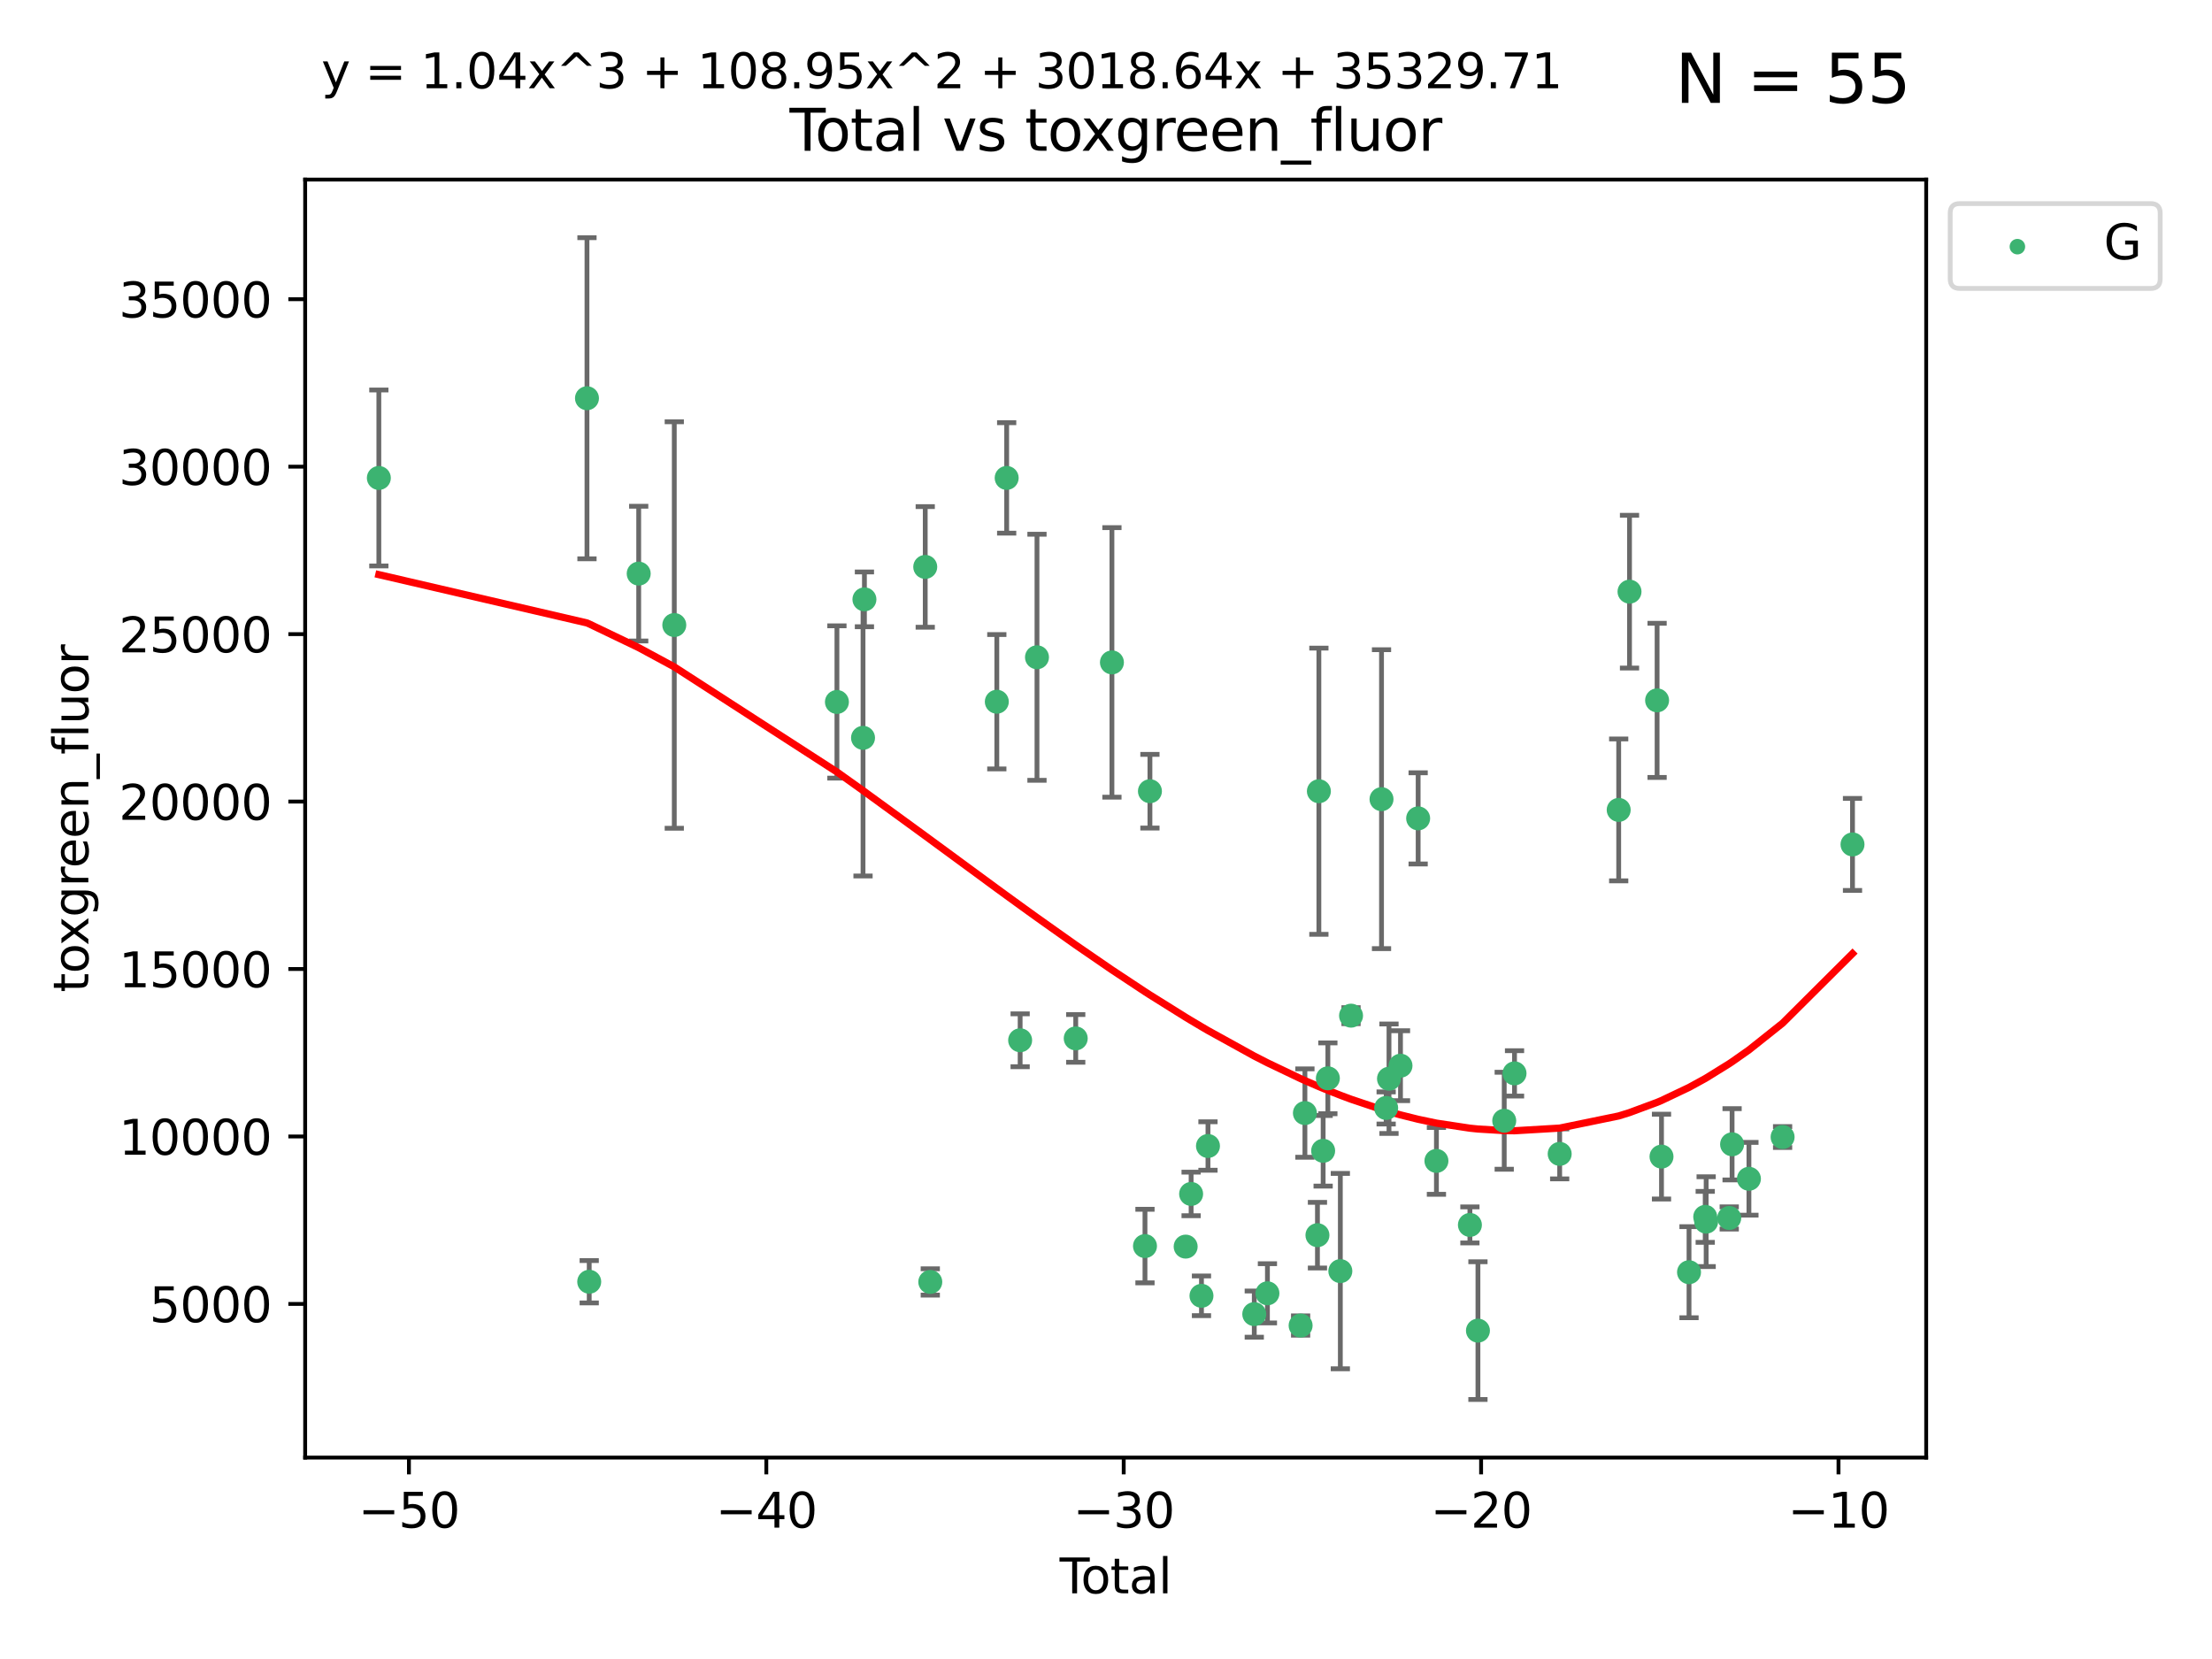 <?xml version="1.0" encoding="utf-8" standalone="no"?>
<!DOCTYPE svg PUBLIC "-//W3C//DTD SVG 1.1//EN"
  "http://www.w3.org/Graphics/SVG/1.1/DTD/svg11.dtd">
<svg xmlns:xlink="http://www.w3.org/1999/xlink" width="460.8pt" height="345.6pt" viewBox="0 0 460.8 345.6" xmlns="http://www.w3.org/2000/svg" version="1.1">
 <defs>
  <style type="text/css">*{stroke-linejoin: round; stroke-linecap: butt}</style>
 </defs>
 <g id="figure_1">
  <g id="patch_1">
   <path d="M 0 345.6 
L 460.8 345.6 
L 460.8 0 
L 0 0 
z
" style="fill: #ffffff"/>
  </g>
  <g id="axes_1">
   <g id="patch_2">
    <path d="M 63.571 303.64 
L 401.26 303.64 
L 401.26 37.411 
L 63.571 37.411 
z
" style="fill: #ffffff"/>
   </g>
   <g id="PathCollection_1">
    <defs>
     <path id="m0dfee5c7f9" d="M 0 1.118 
C 0.297 1.118 0.581 1 0.791 0.791 
C 1 0.581 1.118 0.297 1.118 0 
C 1.118 -0.297 1 -0.581 0.791 -0.791 
C 0.581 -1 0.297 -1.118 0 -1.118 
C -0.297 -1.118 -0.581 -1 -0.791 -0.791 
C -1 -0.581 -1.118 -0.297 -1.118 0 
C -1.118 0.297 -1 0.581 -0.791 0.791 
C -0.581 1 -0.297 1.118 0 1.118 
z
" style="stroke: #3cb371"/>
    </defs>
    <g clip-path="url(#p53160517f9)">
     <use xlink:href="#m0dfee5c7f9" x="78.921" y="99.568" style="fill: #3cb371; stroke: #3cb371"/>
     <use xlink:href="#m0dfee5c7f9" x="122.278" y="82.96" style="fill: #3cb371; stroke: #3cb371"/>
     <use xlink:href="#m0dfee5c7f9" x="122.745" y="267.011" style="fill: #3cb371; stroke: #3cb371"/>
     <use xlink:href="#m0dfee5c7f9" x="133.054" y="119.494" style="fill: #3cb371; stroke: #3cb371"/>
     <use xlink:href="#m0dfee5c7f9" x="140.466" y="130.205" style="fill: #3cb371; stroke: #3cb371"/>
     <use xlink:href="#m0dfee5c7f9" x="174.347" y="146.233" style="fill: #3cb371; stroke: #3cb371"/>
     <use xlink:href="#m0dfee5c7f9" x="179.784" y="153.704" style="fill: #3cb371; stroke: #3cb371"/>
     <use xlink:href="#m0dfee5c7f9" x="180.076" y="124.857" style="fill: #3cb371; stroke: #3cb371"/>
     <use xlink:href="#m0dfee5c7f9" x="192.744" y="118.098" style="fill: #3cb371; stroke: #3cb371"/>
     <use xlink:href="#m0dfee5c7f9" x="193.795" y="267.051" style="fill: #3cb371; stroke: #3cb371"/>
     <use xlink:href="#m0dfee5c7f9" x="207.655" y="146.182" style="fill: #3cb371; stroke: #3cb371"/>
     <use xlink:href="#m0dfee5c7f9" x="209.708" y="99.56" style="fill: #3cb371; stroke: #3cb371"/>
     <use xlink:href="#m0dfee5c7f9" x="212.514" y="216.706" style="fill: #3cb371; stroke: #3cb371"/>
     <use xlink:href="#m0dfee5c7f9" x="216.022" y="136.922" style="fill: #3cb371; stroke: #3cb371"/>
     <use xlink:href="#m0dfee5c7f9" x="224.094" y="216.317" style="fill: #3cb371; stroke: #3cb371"/>
     <use xlink:href="#m0dfee5c7f9" x="231.636" y="137.991" style="fill: #3cb371; stroke: #3cb371"/>
     <use xlink:href="#m0dfee5c7f9" x="238.521" y="259.579" style="fill: #3cb371; stroke: #3cb371"/>
     <use xlink:href="#m0dfee5c7f9" x="239.552" y="164.825" style="fill: #3cb371; stroke: #3cb371"/>
     <use xlink:href="#m0dfee5c7f9" x="246.995" y="259.692" style="fill: #3cb371; stroke: #3cb371"/>
     <use xlink:href="#m0dfee5c7f9" x="248.132" y="248.718" style="fill: #3cb371; stroke: #3cb371"/>
     <use xlink:href="#m0dfee5c7f9" x="250.289" y="269.94" style="fill: #3cb371; stroke: #3cb371"/>
     <use xlink:href="#m0dfee5c7f9" x="251.643" y="238.732" style="fill: #3cb371; stroke: #3cb371"/>
     <use xlink:href="#m0dfee5c7f9" x="261.288" y="273.753" style="fill: #3cb371; stroke: #3cb371"/>
     <use xlink:href="#m0dfee5c7f9" x="264.028" y="269.422" style="fill: #3cb371; stroke: #3cb371"/>
     <use xlink:href="#m0dfee5c7f9" x="270.942" y="276.133" style="fill: #3cb371; stroke: #3cb371"/>
     <use xlink:href="#m0dfee5c7f9" x="271.837" y="231.873" style="fill: #3cb371; stroke: #3cb371"/>
     <use xlink:href="#m0dfee5c7f9" x="274.449" y="257.311" style="fill: #3cb371; stroke: #3cb371"/>
     <use xlink:href="#m0dfee5c7f9" x="274.747" y="164.829" style="fill: #3cb371; stroke: #3cb371"/>
     <use xlink:href="#m0dfee5c7f9" x="275.635" y="239.733" style="fill: #3cb371; stroke: #3cb371"/>
     <use xlink:href="#m0dfee5c7f9" x="276.618" y="224.633" style="fill: #3cb371; stroke: #3cb371"/>
     <use xlink:href="#m0dfee5c7f9" x="279.217" y="264.794" style="fill: #3cb371; stroke: #3cb371"/>
     <use xlink:href="#m0dfee5c7f9" x="281.447" y="211.581" style="fill: #3cb371; stroke: #3cb371"/>
     <use xlink:href="#m0dfee5c7f9" x="287.795" y="166.481" style="fill: #3cb371; stroke: #3cb371"/>
     <use xlink:href="#m0dfee5c7f9" x="288.761" y="230.807" style="fill: #3cb371; stroke: #3cb371"/>
     <use xlink:href="#m0dfee5c7f9" x="289.352" y="224.717" style="fill: #3cb371; stroke: #3cb371"/>
     <use xlink:href="#m0dfee5c7f9" x="291.75" y="222.005" style="fill: #3cb371; stroke: #3cb371"/>
     <use xlink:href="#m0dfee5c7f9" x="295.426" y="170.482" style="fill: #3cb371; stroke: #3cb371"/>
     <use xlink:href="#m0dfee5c7f9" x="299.234" y="241.836" style="fill: #3cb371; stroke: #3cb371"/>
     <use xlink:href="#m0dfee5c7f9" x="306.209" y="255.176" style="fill: #3cb371; stroke: #3cb371"/>
     <use xlink:href="#m0dfee5c7f9" x="307.883" y="277.195" style="fill: #3cb371; stroke: #3cb371"/>
     <use xlink:href="#m0dfee5c7f9" x="313.358" y="233.473" style="fill: #3cb371; stroke: #3cb371"/>
     <use xlink:href="#m0dfee5c7f9" x="315.504" y="223.604" style="fill: #3cb371; stroke: #3cb371"/>
     <use xlink:href="#m0dfee5c7f9" x="324.91" y="240.376" style="fill: #3cb371; stroke: #3cb371"/>
     <use xlink:href="#m0dfee5c7f9" x="337.204" y="168.718" style="fill: #3cb371; stroke: #3cb371"/>
     <use xlink:href="#m0dfee5c7f9" x="339.458" y="123.252" style="fill: #3cb371; stroke: #3cb371"/>
     <use xlink:href="#m0dfee5c7f9" x="345.204" y="145.898" style="fill: #3cb371; stroke: #3cb371"/>
     <use xlink:href="#m0dfee5c7f9" x="346.122" y="240.944" style="fill: #3cb371; stroke: #3cb371"/>
     <use xlink:href="#m0dfee5c7f9" x="351.854" y="265.024" style="fill: #3cb371; stroke: #3cb371"/>
     <use xlink:href="#m0dfee5c7f9" x="355.23" y="253.492" style="fill: #3cb371; stroke: #3cb371"/>
     <use xlink:href="#m0dfee5c7f9" x="355.424" y="254.494" style="fill: #3cb371; stroke: #3cb371"/>
     <use xlink:href="#m0dfee5c7f9" x="360.232" y="253.723" style="fill: #3cb371; stroke: #3cb371"/>
     <use xlink:href="#m0dfee5c7f9" x="360.826" y="238.379" style="fill: #3cb371; stroke: #3cb371"/>
     <use xlink:href="#m0dfee5c7f9" x="364.333" y="245.561" style="fill: #3cb371; stroke: #3cb371"/>
     <use xlink:href="#m0dfee5c7f9" x="371.349" y="236.865" style="fill: #3cb371; stroke: #3cb371"/>
     <use xlink:href="#m0dfee5c7f9" x="385.911" y="175.91" style="fill: #3cb371; stroke: #3cb371"/>
    </g>
   </g>
   <g id="matplotlib.axis_1">
    <g id="xtick_1">
     <g id="line2d_1">
      <defs>
       <path id="mfc103180e5" d="M 0 0 
L 0 3.5 
" style="stroke: #000000; stroke-width: 0.8"/>
      </defs>
      <g>
       <use xlink:href="#mfc103180e5" x="85.187" y="303.64" style="stroke: #000000; stroke-width: 0.8"/>
      </g>
     </g>
     <g id="text_1">
      <!-- −50 -->
      <g transform="translate(74.634 318.238)scale(0.1 -0.1)">
       <defs>
        <path id="DejaVuSans-2212" d="M 678 2272 
L 4684 2272 
L 4684 1741 
L 678 1741 
L 678 2272 
z
" transform="scale(0.016)"/>
        <path id="DejaVuSans-35" d="M 691 4666 
L 3169 4666 
L 3169 4134 
L 1269 4134 
L 1269 2991 
Q 1406 3038 1543 3061 
Q 1681 3084 1819 3084 
Q 2600 3084 3056 2656 
Q 3513 2228 3513 1497 
Q 3513 744 3044 326 
Q 2575 -91 1722 -91 
Q 1428 -91 1123 -41 
Q 819 9 494 109 
L 494 744 
Q 775 591 1075 516 
Q 1375 441 1709 441 
Q 2250 441 2565 725 
Q 2881 1009 2881 1497 
Q 2881 1984 2565 2268 
Q 2250 2553 1709 2553 
Q 1456 2553 1204 2497 
Q 953 2441 691 2322 
L 691 4666 
z
" transform="scale(0.016)"/>
        <path id="DejaVuSans-30" d="M 2034 4250 
Q 1547 4250 1301 3770 
Q 1056 3291 1056 2328 
Q 1056 1369 1301 889 
Q 1547 409 2034 409 
Q 2525 409 2770 889 
Q 3016 1369 3016 2328 
Q 3016 3291 2770 3770 
Q 2525 4250 2034 4250 
z
M 2034 4750 
Q 2819 4750 3233 4129 
Q 3647 3509 3647 2328 
Q 3647 1150 3233 529 
Q 2819 -91 2034 -91 
Q 1250 -91 836 529 
Q 422 1150 422 2328 
Q 422 3509 836 4129 
Q 1250 4750 2034 4750 
z
" transform="scale(0.016)"/>
       </defs>
       <use xlink:href="#DejaVuSans-2212"/>
       <use xlink:href="#DejaVuSans-35" x="83.789"/>
       <use xlink:href="#DejaVuSans-30" x="147.412"/>
      </g>
     </g>
    </g>
    <g id="xtick_2">
     <g id="line2d_2">
      <g>
       <use xlink:href="#mfc103180e5" x="159.638" y="303.64" style="stroke: #000000; stroke-width: 0.8"/>
      </g>
     </g>
     <g id="text_2">
      <!-- −40 -->
      <g transform="translate(149.086 318.238)scale(0.1 -0.1)">
       <defs>
        <path id="DejaVuSans-34" d="M 2419 4116 
L 825 1625 
L 2419 1625 
L 2419 4116 
z
M 2253 4666 
L 3047 4666 
L 3047 1625 
L 3713 1625 
L 3713 1100 
L 3047 1100 
L 3047 0 
L 2419 0 
L 2419 1100 
L 313 1100 
L 313 1709 
L 2253 4666 
z
" transform="scale(0.016)"/>
       </defs>
       <use xlink:href="#DejaVuSans-2212"/>
       <use xlink:href="#DejaVuSans-34" x="83.789"/>
       <use xlink:href="#DejaVuSans-30" x="147.412"/>
      </g>
     </g>
    </g>
    <g id="xtick_3">
     <g id="line2d_3">
      <g>
       <use xlink:href="#mfc103180e5" x="234.089" y="303.64" style="stroke: #000000; stroke-width: 0.8"/>
      </g>
     </g>
     <g id="text_3">
      <!-- −30 -->
      <g transform="translate(223.537 318.238)scale(0.1 -0.1)">
       <defs>
        <path id="DejaVuSans-33" d="M 2597 2516 
Q 3050 2419 3304 2112 
Q 3559 1806 3559 1356 
Q 3559 666 3084 287 
Q 2609 -91 1734 -91 
Q 1441 -91 1130 -33 
Q 819 25 488 141 
L 488 750 
Q 750 597 1062 519 
Q 1375 441 1716 441 
Q 2309 441 2620 675 
Q 2931 909 2931 1356 
Q 2931 1769 2642 2001 
Q 2353 2234 1838 2234 
L 1294 2234 
L 1294 2753 
L 1863 2753 
Q 2328 2753 2575 2939 
Q 2822 3125 2822 3475 
Q 2822 3834 2567 4026 
Q 2313 4219 1838 4219 
Q 1578 4219 1281 4162 
Q 984 4106 628 3988 
L 628 4550 
Q 988 4650 1302 4700 
Q 1616 4750 1894 4750 
Q 2613 4750 3031 4423 
Q 3450 4097 3450 3541 
Q 3450 3153 3228 2886 
Q 3006 2619 2597 2516 
z
" transform="scale(0.016)"/>
       </defs>
       <use xlink:href="#DejaVuSans-2212"/>
       <use xlink:href="#DejaVuSans-33" x="83.789"/>
       <use xlink:href="#DejaVuSans-30" x="147.412"/>
      </g>
     </g>
    </g>
    <g id="xtick_4">
     <g id="line2d_4">
      <g>
       <use xlink:href="#mfc103180e5" x="308.541" y="303.64" style="stroke: #000000; stroke-width: 0.8"/>
      </g>
     </g>
     <g id="text_4">
      <!-- −20 -->
      <g transform="translate(297.988 318.238)scale(0.1 -0.1)">
       <defs>
        <path id="DejaVuSans-32" d="M 1228 531 
L 3431 531 
L 3431 0 
L 469 0 
L 469 531 
Q 828 903 1448 1529 
Q 2069 2156 2228 2338 
Q 2531 2678 2651 2914 
Q 2772 3150 2772 3378 
Q 2772 3750 2511 3984 
Q 2250 4219 1831 4219 
Q 1534 4219 1204 4116 
Q 875 4013 500 3803 
L 500 4441 
Q 881 4594 1212 4672 
Q 1544 4750 1819 4750 
Q 2544 4750 2975 4387 
Q 3406 4025 3406 3419 
Q 3406 3131 3298 2873 
Q 3191 2616 2906 2266 
Q 2828 2175 2409 1742 
Q 1991 1309 1228 531 
z
" transform="scale(0.016)"/>
       </defs>
       <use xlink:href="#DejaVuSans-2212"/>
       <use xlink:href="#DejaVuSans-32" x="83.789"/>
       <use xlink:href="#DejaVuSans-30" x="147.412"/>
      </g>
     </g>
    </g>
    <g id="xtick_5">
     <g id="line2d_5">
      <g>
       <use xlink:href="#mfc103180e5" x="382.992" y="303.64" style="stroke: #000000; stroke-width: 0.8"/>
      </g>
     </g>
     <g id="text_5">
      <!-- −10 -->
      <g transform="translate(372.44 318.238)scale(0.1 -0.1)">
       <defs>
        <path id="DejaVuSans-31" d="M 794 531 
L 1825 531 
L 1825 4091 
L 703 3866 
L 703 4441 
L 1819 4666 
L 2450 4666 
L 2450 531 
L 3481 531 
L 3481 0 
L 794 0 
L 794 531 
z
" transform="scale(0.016)"/>
       </defs>
       <use xlink:href="#DejaVuSans-2212"/>
       <use xlink:href="#DejaVuSans-31" x="83.789"/>
       <use xlink:href="#DejaVuSans-30" x="147.412"/>
      </g>
     </g>
    </g>
    <g id="text_6">
     <!-- Total -->
     <g transform="translate(220.739 331.917)scale(0.1 -0.1)">
      <defs>
       <path id="DejaVuSans-54" d="M -19 4666 
L 3928 4666 
L 3928 4134 
L 2272 4134 
L 2272 0 
L 1638 0 
L 1638 4134 
L -19 4134 
L -19 4666 
z
" transform="scale(0.016)"/>
       <path id="DejaVuSans-6f" d="M 1959 3097 
Q 1497 3097 1228 2736 
Q 959 2375 959 1747 
Q 959 1119 1226 758 
Q 1494 397 1959 397 
Q 2419 397 2687 759 
Q 2956 1122 2956 1747 
Q 2956 2369 2687 2733 
Q 2419 3097 1959 3097 
z
M 1959 3584 
Q 2709 3584 3137 3096 
Q 3566 2609 3566 1747 
Q 3566 888 3137 398 
Q 2709 -91 1959 -91 
Q 1206 -91 779 398 
Q 353 888 353 1747 
Q 353 2609 779 3096 
Q 1206 3584 1959 3584 
z
" transform="scale(0.016)"/>
       <path id="DejaVuSans-74" d="M 1172 4494 
L 1172 3500 
L 2356 3500 
L 2356 3053 
L 1172 3053 
L 1172 1153 
Q 1172 725 1289 603 
Q 1406 481 1766 481 
L 2356 481 
L 2356 0 
L 1766 0 
Q 1100 0 847 248 
Q 594 497 594 1153 
L 594 3053 
L 172 3053 
L 172 3500 
L 594 3500 
L 594 4494 
L 1172 4494 
z
" transform="scale(0.016)"/>
       <path id="DejaVuSans-61" d="M 2194 1759 
Q 1497 1759 1228 1600 
Q 959 1441 959 1056 
Q 959 750 1161 570 
Q 1363 391 1709 391 
Q 2188 391 2477 730 
Q 2766 1069 2766 1631 
L 2766 1759 
L 2194 1759 
z
M 3341 1997 
L 3341 0 
L 2766 0 
L 2766 531 
Q 2569 213 2275 61 
Q 1981 -91 1556 -91 
Q 1019 -91 701 211 
Q 384 513 384 1019 
Q 384 1609 779 1909 
Q 1175 2209 1959 2209 
L 2766 2209 
L 2766 2266 
Q 2766 2663 2505 2880 
Q 2244 3097 1772 3097 
Q 1472 3097 1187 3025 
Q 903 2953 641 2809 
L 641 3341 
Q 956 3463 1253 3523 
Q 1550 3584 1831 3584 
Q 2591 3584 2966 3190 
Q 3341 2797 3341 1997 
z
" transform="scale(0.016)"/>
       <path id="DejaVuSans-6c" d="M 603 4863 
L 1178 4863 
L 1178 0 
L 603 0 
L 603 4863 
z
" transform="scale(0.016)"/>
      </defs>
      <use xlink:href="#DejaVuSans-54"/>
      <use xlink:href="#DejaVuSans-6f" x="44.084"/>
      <use xlink:href="#DejaVuSans-74" x="105.266"/>
      <use xlink:href="#DejaVuSans-61" x="144.475"/>
      <use xlink:href="#DejaVuSans-6c" x="205.754"/>
     </g>
    </g>
   </g>
   <g id="matplotlib.axis_2">
    <g id="ytick_1">
     <g id="line2d_6">
      <defs>
       <path id="mef9603a626" d="M 0 0 
L -3.5 0 
" style="stroke: #000000; stroke-width: 0.8"/>
      </defs>
      <g>
       <use xlink:href="#mef9603a626" x="63.571" y="271.633" style="stroke: #000000; stroke-width: 0.8"/>
      </g>
     </g>
     <g id="text_7">
      <!-- 5000 -->
      <g transform="translate(31.121 275.432)scale(0.1 -0.1)">
       <use xlink:href="#DejaVuSans-35"/>
       <use xlink:href="#DejaVuSans-30" x="63.623"/>
       <use xlink:href="#DejaVuSans-30" x="127.246"/>
       <use xlink:href="#DejaVuSans-30" x="190.869"/>
      </g>
     </g>
    </g>
    <g id="ytick_2">
     <g id="line2d_7">
      <g>
       <use xlink:href="#mef9603a626" x="63.571" y="236.749" style="stroke: #000000; stroke-width: 0.8"/>
      </g>
     </g>
     <g id="text_8">
      <!-- 10000 -->
      <g transform="translate(24.759 240.548)scale(0.1 -0.1)">
       <use xlink:href="#DejaVuSans-31"/>
       <use xlink:href="#DejaVuSans-30" x="63.623"/>
       <use xlink:href="#DejaVuSans-30" x="127.246"/>
       <use xlink:href="#DejaVuSans-30" x="190.869"/>
       <use xlink:href="#DejaVuSans-30" x="254.492"/>
      </g>
     </g>
    </g>
    <g id="ytick_3">
     <g id="line2d_8">
      <g>
       <use xlink:href="#mef9603a626" x="63.571" y="201.865" style="stroke: #000000; stroke-width: 0.8"/>
      </g>
     </g>
     <g id="text_9">
      <!-- 15000 -->
      <g transform="translate(24.759 205.664)scale(0.1 -0.1)">
       <use xlink:href="#DejaVuSans-31"/>
       <use xlink:href="#DejaVuSans-35" x="63.623"/>
       <use xlink:href="#DejaVuSans-30" x="127.246"/>
       <use xlink:href="#DejaVuSans-30" x="190.869"/>
       <use xlink:href="#DejaVuSans-30" x="254.492"/>
      </g>
     </g>
    </g>
    <g id="ytick_4">
     <g id="line2d_9">
      <g>
       <use xlink:href="#mef9603a626" x="63.571" y="166.981" style="stroke: #000000; stroke-width: 0.8"/>
      </g>
     </g>
     <g id="text_10">
      <!-- 20000 -->
      <g transform="translate(24.759 170.78)scale(0.1 -0.1)">
       <use xlink:href="#DejaVuSans-32"/>
       <use xlink:href="#DejaVuSans-30" x="63.623"/>
       <use xlink:href="#DejaVuSans-30" x="127.246"/>
       <use xlink:href="#DejaVuSans-30" x="190.869"/>
       <use xlink:href="#DejaVuSans-30" x="254.492"/>
      </g>
     </g>
    </g>
    <g id="ytick_5">
     <g id="line2d_10">
      <g>
       <use xlink:href="#mef9603a626" x="63.571" y="132.097" style="stroke: #000000; stroke-width: 0.8"/>
      </g>
     </g>
     <g id="text_11">
      <!-- 25000 -->
      <g transform="translate(24.759 135.896)scale(0.1 -0.1)">
       <use xlink:href="#DejaVuSans-32"/>
       <use xlink:href="#DejaVuSans-35" x="63.623"/>
       <use xlink:href="#DejaVuSans-30" x="127.246"/>
       <use xlink:href="#DejaVuSans-30" x="190.869"/>
       <use xlink:href="#DejaVuSans-30" x="254.492"/>
      </g>
     </g>
    </g>
    <g id="ytick_6">
     <g id="line2d_11">
      <g>
       <use xlink:href="#mef9603a626" x="63.571" y="97.213" style="stroke: #000000; stroke-width: 0.8"/>
      </g>
     </g>
     <g id="text_12">
      <!-- 30000 -->
      <g transform="translate(24.759 101.013)scale(0.1 -0.1)">
       <use xlink:href="#DejaVuSans-33"/>
       <use xlink:href="#DejaVuSans-30" x="63.623"/>
       <use xlink:href="#DejaVuSans-30" x="127.246"/>
       <use xlink:href="#DejaVuSans-30" x="190.869"/>
       <use xlink:href="#DejaVuSans-30" x="254.492"/>
      </g>
     </g>
    </g>
    <g id="ytick_7">
     <g id="line2d_12">
      <g>
       <use xlink:href="#mef9603a626" x="63.571" y="62.33" style="stroke: #000000; stroke-width: 0.8"/>
      </g>
     </g>
     <g id="text_13">
      <!-- 35000 -->
      <g transform="translate(24.759 66.129)scale(0.1 -0.1)">
       <use xlink:href="#DejaVuSans-33"/>
       <use xlink:href="#DejaVuSans-35" x="63.623"/>
       <use xlink:href="#DejaVuSans-30" x="127.246"/>
       <use xlink:href="#DejaVuSans-30" x="190.869"/>
       <use xlink:href="#DejaVuSans-30" x="254.492"/>
      </g>
     </g>
    </g>
    <g id="text_14">
     <!-- toxgreen_fluor -->
     <g transform="translate(18.401 206.72)rotate(-90)scale(0.1 -0.1)">
      <defs>
       <path id="DejaVuSans-78" d="M 3513 3500 
L 2247 1797 
L 3578 0 
L 2900 0 
L 1881 1375 
L 863 0 
L 184 0 
L 1544 1831 
L 300 3500 
L 978 3500 
L 1906 2253 
L 2834 3500 
L 3513 3500 
z
" transform="scale(0.016)"/>
       <path id="DejaVuSans-67" d="M 2906 1791 
Q 2906 2416 2648 2759 
Q 2391 3103 1925 3103 
Q 1463 3103 1205 2759 
Q 947 2416 947 1791 
Q 947 1169 1205 825 
Q 1463 481 1925 481 
Q 2391 481 2648 825 
Q 2906 1169 2906 1791 
z
M 3481 434 
Q 3481 -459 3084 -895 
Q 2688 -1331 1869 -1331 
Q 1566 -1331 1297 -1286 
Q 1028 -1241 775 -1147 
L 775 -588 
Q 1028 -725 1275 -790 
Q 1522 -856 1778 -856 
Q 2344 -856 2625 -561 
Q 2906 -266 2906 331 
L 2906 616 
Q 2728 306 2450 153 
Q 2172 0 1784 0 
Q 1141 0 747 490 
Q 353 981 353 1791 
Q 353 2603 747 3093 
Q 1141 3584 1784 3584 
Q 2172 3584 2450 3431 
Q 2728 3278 2906 2969 
L 2906 3500 
L 3481 3500 
L 3481 434 
z
" transform="scale(0.016)"/>
       <path id="DejaVuSans-72" d="M 2631 2963 
Q 2534 3019 2420 3045 
Q 2306 3072 2169 3072 
Q 1681 3072 1420 2755 
Q 1159 2438 1159 1844 
L 1159 0 
L 581 0 
L 581 3500 
L 1159 3500 
L 1159 2956 
Q 1341 3275 1631 3429 
Q 1922 3584 2338 3584 
Q 2397 3584 2469 3576 
Q 2541 3569 2628 3553 
L 2631 2963 
z
" transform="scale(0.016)"/>
       <path id="DejaVuSans-65" d="M 3597 1894 
L 3597 1613 
L 953 1613 
Q 991 1019 1311 708 
Q 1631 397 2203 397 
Q 2534 397 2845 478 
Q 3156 559 3463 722 
L 3463 178 
Q 3153 47 2828 -22 
Q 2503 -91 2169 -91 
Q 1331 -91 842 396 
Q 353 884 353 1716 
Q 353 2575 817 3079 
Q 1281 3584 2069 3584 
Q 2775 3584 3186 3129 
Q 3597 2675 3597 1894 
z
M 3022 2063 
Q 3016 2534 2758 2815 
Q 2500 3097 2075 3097 
Q 1594 3097 1305 2825 
Q 1016 2553 972 2059 
L 3022 2063 
z
" transform="scale(0.016)"/>
       <path id="DejaVuSans-6e" d="M 3513 2113 
L 3513 0 
L 2938 0 
L 2938 2094 
Q 2938 2591 2744 2837 
Q 2550 3084 2163 3084 
Q 1697 3084 1428 2787 
Q 1159 2491 1159 1978 
L 1159 0 
L 581 0 
L 581 3500 
L 1159 3500 
L 1159 2956 
Q 1366 3272 1645 3428 
Q 1925 3584 2291 3584 
Q 2894 3584 3203 3211 
Q 3513 2838 3513 2113 
z
" transform="scale(0.016)"/>
       <path id="DejaVuSans-5f" d="M 3263 -1063 
L 3263 -1509 
L -63 -1509 
L -63 -1063 
L 3263 -1063 
z
" transform="scale(0.016)"/>
       <path id="DejaVuSans-66" d="M 2375 4863 
L 2375 4384 
L 1825 4384 
Q 1516 4384 1395 4259 
Q 1275 4134 1275 3809 
L 1275 3500 
L 2222 3500 
L 2222 3053 
L 1275 3053 
L 1275 0 
L 697 0 
L 697 3053 
L 147 3053 
L 147 3500 
L 697 3500 
L 697 3744 
Q 697 4328 969 4595 
Q 1241 4863 1831 4863 
L 2375 4863 
z
" transform="scale(0.016)"/>
       <path id="DejaVuSans-75" d="M 544 1381 
L 544 3500 
L 1119 3500 
L 1119 1403 
Q 1119 906 1312 657 
Q 1506 409 1894 409 
Q 2359 409 2629 706 
Q 2900 1003 2900 1516 
L 2900 3500 
L 3475 3500 
L 3475 0 
L 2900 0 
L 2900 538 
Q 2691 219 2414 64 
Q 2138 -91 1772 -91 
Q 1169 -91 856 284 
Q 544 659 544 1381 
z
M 1991 3584 
L 1991 3584 
z
" transform="scale(0.016)"/>
      </defs>
      <use xlink:href="#DejaVuSans-74"/>
      <use xlink:href="#DejaVuSans-6f" x="39.209"/>
      <use xlink:href="#DejaVuSans-78" x="97.266"/>
      <use xlink:href="#DejaVuSans-67" x="156.445"/>
      <use xlink:href="#DejaVuSans-72" x="219.922"/>
      <use xlink:href="#DejaVuSans-65" x="258.785"/>
      <use xlink:href="#DejaVuSans-65" x="320.309"/>
      <use xlink:href="#DejaVuSans-6e" x="381.832"/>
      <use xlink:href="#DejaVuSans-5f" x="445.211"/>
      <use xlink:href="#DejaVuSans-66" x="495.211"/>
      <use xlink:href="#DejaVuSans-6c" x="530.416"/>
      <use xlink:href="#DejaVuSans-75" x="558.199"/>
      <use xlink:href="#DejaVuSans-6f" x="621.578"/>
      <use xlink:href="#DejaVuSans-72" x="682.76"/>
     </g>
    </g>
   </g>
   <g id="LineCollection_1">
    <path d="M 78.921 117.897 
L 78.921 81.238 
" clip-path="url(#p53160517f9)" style="fill: none; stroke: #696969"/>
    <path d="M 122.278 116.408 
L 122.278 49.513 
" clip-path="url(#p53160517f9)" style="fill: none; stroke: #696969"/>
    <path d="M 122.745 271.423 
L 122.745 262.598 
" clip-path="url(#p53160517f9)" style="fill: none; stroke: #696969"/>
    <path d="M 133.054 133.526 
L 133.054 105.461 
" clip-path="url(#p53160517f9)" style="fill: none; stroke: #696969"/>
    <path d="M 140.466 172.542 
L 140.466 87.867 
" clip-path="url(#p53160517f9)" style="fill: none; stroke: #696969"/>
    <path d="M 174.347 162.094 
L 174.347 130.372 
" clip-path="url(#p53160517f9)" style="fill: none; stroke: #696969"/>
    <path d="M 179.784 182.486 
L 179.784 124.923 
" clip-path="url(#p53160517f9)" style="fill: none; stroke: #696969"/>
    <path d="M 180.076 130.561 
L 180.076 119.154 
" clip-path="url(#p53160517f9)" style="fill: none; stroke: #696969"/>
    <path d="M 192.744 130.662 
L 192.744 105.533 
" clip-path="url(#p53160517f9)" style="fill: none; stroke: #696969"/>
    <path d="M 193.795 269.797 
L 193.795 264.305 
" clip-path="url(#p53160517f9)" style="fill: none; stroke: #696969"/>
    <path d="M 207.655 160.176 
L 207.655 132.188 
" clip-path="url(#p53160517f9)" style="fill: none; stroke: #696969"/>
    <path d="M 209.708 111.064 
L 209.708 88.056 
" clip-path="url(#p53160517f9)" style="fill: none; stroke: #696969"/>
    <path d="M 212.514 222.216 
L 212.514 211.197 
" clip-path="url(#p53160517f9)" style="fill: none; stroke: #696969"/>
    <path d="M 216.022 162.552 
L 216.022 111.293 
" clip-path="url(#p53160517f9)" style="fill: none; stroke: #696969"/>
    <path d="M 224.094 221.286 
L 224.094 211.348 
" clip-path="url(#p53160517f9)" style="fill: none; stroke: #696969"/>
    <path d="M 231.636 166.064 
L 231.636 109.918 
" clip-path="url(#p53160517f9)" style="fill: none; stroke: #696969"/>
    <path d="M 238.521 267.241 
L 238.521 251.917 
" clip-path="url(#p53160517f9)" style="fill: none; stroke: #696969"/>
    <path d="M 239.552 172.498 
L 239.552 157.152 
" clip-path="url(#p53160517f9)" style="fill: none; stroke: #696969"/>
    <path d="M 246.995 260.56 
L 246.995 258.824 
" clip-path="url(#p53160517f9)" style="fill: none; stroke: #696969"/>
    <path d="M 248.132 253.257 
L 248.132 244.179 
" clip-path="url(#p53160517f9)" style="fill: none; stroke: #696969"/>
    <path d="M 250.289 274.072 
L 250.289 265.808 
" clip-path="url(#p53160517f9)" style="fill: none; stroke: #696969"/>
    <path d="M 251.643 243.781 
L 251.643 233.683 
" clip-path="url(#p53160517f9)" style="fill: none; stroke: #696969"/>
    <path d="M 261.288 278.561 
L 261.288 268.945 
" clip-path="url(#p53160517f9)" style="fill: none; stroke: #696969"/>
    <path d="M 264.028 275.591 
L 264.028 263.253 
" clip-path="url(#p53160517f9)" style="fill: none; stroke: #696969"/>
    <path d="M 270.942 278.146 
L 270.942 274.12 
" clip-path="url(#p53160517f9)" style="fill: none; stroke: #696969"/>
    <path d="M 271.837 241.078 
L 271.837 222.668 
" clip-path="url(#p53160517f9)" style="fill: none; stroke: #696969"/>
    <path d="M 274.449 264.145 
L 274.449 250.476 
" clip-path="url(#p53160517f9)" style="fill: none; stroke: #696969"/>
    <path d="M 274.747 194.639 
L 274.747 135.018 
" clip-path="url(#p53160517f9)" style="fill: none; stroke: #696969"/>
    <path d="M 275.635 247.086 
L 275.635 232.38 
" clip-path="url(#p53160517f9)" style="fill: none; stroke: #696969"/>
    <path d="M 276.618 232.01 
L 276.618 217.256 
" clip-path="url(#p53160517f9)" style="fill: none; stroke: #696969"/>
    <path d="M 279.217 285.142 
L 279.217 244.446 
" clip-path="url(#p53160517f9)" style="fill: none; stroke: #696969"/>
    <path d="M 281.447 213.255 
L 281.447 209.907 
" clip-path="url(#p53160517f9)" style="fill: none; stroke: #696969"/>
    <path d="M 287.795 197.617 
L 287.795 135.346 
" clip-path="url(#p53160517f9)" style="fill: none; stroke: #696969"/>
    <path d="M 288.761 234.152 
L 288.761 227.462 
" clip-path="url(#p53160517f9)" style="fill: none; stroke: #696969"/>
    <path d="M 289.352 236.121 
L 289.352 213.313 
" clip-path="url(#p53160517f9)" style="fill: none; stroke: #696969"/>
    <path d="M 291.75 229.291 
L 291.75 214.719 
" clip-path="url(#p53160517f9)" style="fill: none; stroke: #696969"/>
    <path d="M 295.426 179.981 
L 295.426 160.983 
" clip-path="url(#p53160517f9)" style="fill: none; stroke: #696969"/>
    <path d="M 299.234 248.797 
L 299.234 234.874 
" clip-path="url(#p53160517f9)" style="fill: none; stroke: #696969"/>
    <path d="M 306.209 258.929 
L 306.209 251.422 
" clip-path="url(#p53160517f9)" style="fill: none; stroke: #696969"/>
    <path d="M 307.883 291.539 
L 307.883 262.85 
" clip-path="url(#p53160517f9)" style="fill: none; stroke: #696969"/>
    <path d="M 313.358 243.573 
L 313.358 223.373 
" clip-path="url(#p53160517f9)" style="fill: none; stroke: #696969"/>
    <path d="M 315.504 228.326 
L 315.504 218.882 
" clip-path="url(#p53160517f9)" style="fill: none; stroke: #696969"/>
    <path d="M 324.91 245.578 
L 324.91 235.174 
" clip-path="url(#p53160517f9)" style="fill: none; stroke: #696969"/>
    <path d="M 337.204 183.496 
L 337.204 153.941 
" clip-path="url(#p53160517f9)" style="fill: none; stroke: #696969"/>
    <path d="M 339.458 139.164 
L 339.458 107.34 
" clip-path="url(#p53160517f9)" style="fill: none; stroke: #696969"/>
    <path d="M 345.204 161.956 
L 345.204 129.841 
" clip-path="url(#p53160517f9)" style="fill: none; stroke: #696969"/>
    <path d="M 346.122 249.779 
L 346.122 232.109 
" clip-path="url(#p53160517f9)" style="fill: none; stroke: #696969"/>
    <path d="M 351.854 274.511 
L 351.854 255.538 
" clip-path="url(#p53160517f9)" style="fill: none; stroke: #696969"/>
    <path d="M 355.23 258.8 
L 355.23 248.184 
" clip-path="url(#p53160517f9)" style="fill: none; stroke: #696969"/>
    <path d="M 355.424 263.846 
L 355.424 245.141 
" clip-path="url(#p53160517f9)" style="fill: none; stroke: #696969"/>
    <path d="M 360.232 256.034 
L 360.232 251.412 
" clip-path="url(#p53160517f9)" style="fill: none; stroke: #696969"/>
    <path d="M 360.826 245.805 
L 360.826 230.953 
" clip-path="url(#p53160517f9)" style="fill: none; stroke: #696969"/>
    <path d="M 364.333 253.142 
L 364.333 237.981 
" clip-path="url(#p53160517f9)" style="fill: none; stroke: #696969"/>
    <path d="M 371.349 239.043 
L 371.349 234.687 
" clip-path="url(#p53160517f9)" style="fill: none; stroke: #696969"/>
    <path d="M 385.911 185.493 
L 385.911 166.326 
" clip-path="url(#p53160517f9)" style="fill: none; stroke: #696969"/>
   </g>
   <g id="line2d_13">
    <defs>
     <path id="m253a52cb8f" d="M 2 0 
L -2 -0 
" style="stroke: #696969"/>
    </defs>
    <g clip-path="url(#p53160517f9)">
     <use xlink:href="#m253a52cb8f" x="78.921" y="117.897" style="fill: #696969; stroke: #696969"/>
     <use xlink:href="#m253a52cb8f" x="122.278" y="116.408" style="fill: #696969; stroke: #696969"/>
     <use xlink:href="#m253a52cb8f" x="122.745" y="271.423" style="fill: #696969; stroke: #696969"/>
     <use xlink:href="#m253a52cb8f" x="133.054" y="133.526" style="fill: #696969; stroke: #696969"/>
     <use xlink:href="#m253a52cb8f" x="140.466" y="172.542" style="fill: #696969; stroke: #696969"/>
     <use xlink:href="#m253a52cb8f" x="174.347" y="162.094" style="fill: #696969; stroke: #696969"/>
     <use xlink:href="#m253a52cb8f" x="179.784" y="182.486" style="fill: #696969; stroke: #696969"/>
     <use xlink:href="#m253a52cb8f" x="180.076" y="130.561" style="fill: #696969; stroke: #696969"/>
     <use xlink:href="#m253a52cb8f" x="192.744" y="130.662" style="fill: #696969; stroke: #696969"/>
     <use xlink:href="#m253a52cb8f" x="193.795" y="269.797" style="fill: #696969; stroke: #696969"/>
     <use xlink:href="#m253a52cb8f" x="207.655" y="160.176" style="fill: #696969; stroke: #696969"/>
     <use xlink:href="#m253a52cb8f" x="209.708" y="111.064" style="fill: #696969; stroke: #696969"/>
     <use xlink:href="#m253a52cb8f" x="212.514" y="222.216" style="fill: #696969; stroke: #696969"/>
     <use xlink:href="#m253a52cb8f" x="216.022" y="162.552" style="fill: #696969; stroke: #696969"/>
     <use xlink:href="#m253a52cb8f" x="224.094" y="221.286" style="fill: #696969; stroke: #696969"/>
     <use xlink:href="#m253a52cb8f" x="231.636" y="166.064" style="fill: #696969; stroke: #696969"/>
     <use xlink:href="#m253a52cb8f" x="238.521" y="267.241" style="fill: #696969; stroke: #696969"/>
     <use xlink:href="#m253a52cb8f" x="239.552" y="172.498" style="fill: #696969; stroke: #696969"/>
     <use xlink:href="#m253a52cb8f" x="246.995" y="260.56" style="fill: #696969; stroke: #696969"/>
     <use xlink:href="#m253a52cb8f" x="248.132" y="253.257" style="fill: #696969; stroke: #696969"/>
     <use xlink:href="#m253a52cb8f" x="250.289" y="274.072" style="fill: #696969; stroke: #696969"/>
     <use xlink:href="#m253a52cb8f" x="251.643" y="243.781" style="fill: #696969; stroke: #696969"/>
     <use xlink:href="#m253a52cb8f" x="261.288" y="278.561" style="fill: #696969; stroke: #696969"/>
     <use xlink:href="#m253a52cb8f" x="264.028" y="275.591" style="fill: #696969; stroke: #696969"/>
     <use xlink:href="#m253a52cb8f" x="270.942" y="278.146" style="fill: #696969; stroke: #696969"/>
     <use xlink:href="#m253a52cb8f" x="271.837" y="241.078" style="fill: #696969; stroke: #696969"/>
     <use xlink:href="#m253a52cb8f" x="274.449" y="264.145" style="fill: #696969; stroke: #696969"/>
     <use xlink:href="#m253a52cb8f" x="274.747" y="194.639" style="fill: #696969; stroke: #696969"/>
     <use xlink:href="#m253a52cb8f" x="275.635" y="247.086" style="fill: #696969; stroke: #696969"/>
     <use xlink:href="#m253a52cb8f" x="276.618" y="232.01" style="fill: #696969; stroke: #696969"/>
     <use xlink:href="#m253a52cb8f" x="279.217" y="285.142" style="fill: #696969; stroke: #696969"/>
     <use xlink:href="#m253a52cb8f" x="281.447" y="213.255" style="fill: #696969; stroke: #696969"/>
     <use xlink:href="#m253a52cb8f" x="287.795" y="197.617" style="fill: #696969; stroke: #696969"/>
     <use xlink:href="#m253a52cb8f" x="288.761" y="234.152" style="fill: #696969; stroke: #696969"/>
     <use xlink:href="#m253a52cb8f" x="289.352" y="236.121" style="fill: #696969; stroke: #696969"/>
     <use xlink:href="#m253a52cb8f" x="291.75" y="229.291" style="fill: #696969; stroke: #696969"/>
     <use xlink:href="#m253a52cb8f" x="295.426" y="179.981" style="fill: #696969; stroke: #696969"/>
     <use xlink:href="#m253a52cb8f" x="299.234" y="248.797" style="fill: #696969; stroke: #696969"/>
     <use xlink:href="#m253a52cb8f" x="306.209" y="258.929" style="fill: #696969; stroke: #696969"/>
     <use xlink:href="#m253a52cb8f" x="307.883" y="291.539" style="fill: #696969; stroke: #696969"/>
     <use xlink:href="#m253a52cb8f" x="313.358" y="243.573" style="fill: #696969; stroke: #696969"/>
     <use xlink:href="#m253a52cb8f" x="315.504" y="228.326" style="fill: #696969; stroke: #696969"/>
     <use xlink:href="#m253a52cb8f" x="324.91" y="245.578" style="fill: #696969; stroke: #696969"/>
     <use xlink:href="#m253a52cb8f" x="337.204" y="183.496" style="fill: #696969; stroke: #696969"/>
     <use xlink:href="#m253a52cb8f" x="339.458" y="139.164" style="fill: #696969; stroke: #696969"/>
     <use xlink:href="#m253a52cb8f" x="345.204" y="161.956" style="fill: #696969; stroke: #696969"/>
     <use xlink:href="#m253a52cb8f" x="346.122" y="249.779" style="fill: #696969; stroke: #696969"/>
     <use xlink:href="#m253a52cb8f" x="351.854" y="274.511" style="fill: #696969; stroke: #696969"/>
     <use xlink:href="#m253a52cb8f" x="355.23" y="258.8" style="fill: #696969; stroke: #696969"/>
     <use xlink:href="#m253a52cb8f" x="355.424" y="263.846" style="fill: #696969; stroke: #696969"/>
     <use xlink:href="#m253a52cb8f" x="360.232" y="256.034" style="fill: #696969; stroke: #696969"/>
     <use xlink:href="#m253a52cb8f" x="360.826" y="245.805" style="fill: #696969; stroke: #696969"/>
     <use xlink:href="#m253a52cb8f" x="364.333" y="253.142" style="fill: #696969; stroke: #696969"/>
     <use xlink:href="#m253a52cb8f" x="371.349" y="239.043" style="fill: #696969; stroke: #696969"/>
     <use xlink:href="#m253a52cb8f" x="385.911" y="185.493" style="fill: #696969; stroke: #696969"/>
    </g>
   </g>
   <g id="line2d_14">
    <g clip-path="url(#p53160517f9)">
     <use xlink:href="#m253a52cb8f" x="78.921" y="81.238" style="fill: #696969; stroke: #696969"/>
     <use xlink:href="#m253a52cb8f" x="122.278" y="49.513" style="fill: #696969; stroke: #696969"/>
     <use xlink:href="#m253a52cb8f" x="122.745" y="262.598" style="fill: #696969; stroke: #696969"/>
     <use xlink:href="#m253a52cb8f" x="133.054" y="105.461" style="fill: #696969; stroke: #696969"/>
     <use xlink:href="#m253a52cb8f" x="140.466" y="87.867" style="fill: #696969; stroke: #696969"/>
     <use xlink:href="#m253a52cb8f" x="174.347" y="130.372" style="fill: #696969; stroke: #696969"/>
     <use xlink:href="#m253a52cb8f" x="179.784" y="124.923" style="fill: #696969; stroke: #696969"/>
     <use xlink:href="#m253a52cb8f" x="180.076" y="119.154" style="fill: #696969; stroke: #696969"/>
     <use xlink:href="#m253a52cb8f" x="192.744" y="105.533" style="fill: #696969; stroke: #696969"/>
     <use xlink:href="#m253a52cb8f" x="193.795" y="264.305" style="fill: #696969; stroke: #696969"/>
     <use xlink:href="#m253a52cb8f" x="207.655" y="132.188" style="fill: #696969; stroke: #696969"/>
     <use xlink:href="#m253a52cb8f" x="209.708" y="88.056" style="fill: #696969; stroke: #696969"/>
     <use xlink:href="#m253a52cb8f" x="212.514" y="211.197" style="fill: #696969; stroke: #696969"/>
     <use xlink:href="#m253a52cb8f" x="216.022" y="111.293" style="fill: #696969; stroke: #696969"/>
     <use xlink:href="#m253a52cb8f" x="224.094" y="211.348" style="fill: #696969; stroke: #696969"/>
     <use xlink:href="#m253a52cb8f" x="231.636" y="109.918" style="fill: #696969; stroke: #696969"/>
     <use xlink:href="#m253a52cb8f" x="238.521" y="251.917" style="fill: #696969; stroke: #696969"/>
     <use xlink:href="#m253a52cb8f" x="239.552" y="157.152" style="fill: #696969; stroke: #696969"/>
     <use xlink:href="#m253a52cb8f" x="246.995" y="258.824" style="fill: #696969; stroke: #696969"/>
     <use xlink:href="#m253a52cb8f" x="248.132" y="244.179" style="fill: #696969; stroke: #696969"/>
     <use xlink:href="#m253a52cb8f" x="250.289" y="265.808" style="fill: #696969; stroke: #696969"/>
     <use xlink:href="#m253a52cb8f" x="251.643" y="233.683" style="fill: #696969; stroke: #696969"/>
     <use xlink:href="#m253a52cb8f" x="261.288" y="268.945" style="fill: #696969; stroke: #696969"/>
     <use xlink:href="#m253a52cb8f" x="264.028" y="263.253" style="fill: #696969; stroke: #696969"/>
     <use xlink:href="#m253a52cb8f" x="270.942" y="274.12" style="fill: #696969; stroke: #696969"/>
     <use xlink:href="#m253a52cb8f" x="271.837" y="222.668" style="fill: #696969; stroke: #696969"/>
     <use xlink:href="#m253a52cb8f" x="274.449" y="250.476" style="fill: #696969; stroke: #696969"/>
     <use xlink:href="#m253a52cb8f" x="274.747" y="135.018" style="fill: #696969; stroke: #696969"/>
     <use xlink:href="#m253a52cb8f" x="275.635" y="232.38" style="fill: #696969; stroke: #696969"/>
     <use xlink:href="#m253a52cb8f" x="276.618" y="217.256" style="fill: #696969; stroke: #696969"/>
     <use xlink:href="#m253a52cb8f" x="279.217" y="244.446" style="fill: #696969; stroke: #696969"/>
     <use xlink:href="#m253a52cb8f" x="281.447" y="209.907" style="fill: #696969; stroke: #696969"/>
     <use xlink:href="#m253a52cb8f" x="287.795" y="135.346" style="fill: #696969; stroke: #696969"/>
     <use xlink:href="#m253a52cb8f" x="288.761" y="227.462" style="fill: #696969; stroke: #696969"/>
     <use xlink:href="#m253a52cb8f" x="289.352" y="213.313" style="fill: #696969; stroke: #696969"/>
     <use xlink:href="#m253a52cb8f" x="291.75" y="214.719" style="fill: #696969; stroke: #696969"/>
     <use xlink:href="#m253a52cb8f" x="295.426" y="160.983" style="fill: #696969; stroke: #696969"/>
     <use xlink:href="#m253a52cb8f" x="299.234" y="234.874" style="fill: #696969; stroke: #696969"/>
     <use xlink:href="#m253a52cb8f" x="306.209" y="251.422" style="fill: #696969; stroke: #696969"/>
     <use xlink:href="#m253a52cb8f" x="307.883" y="262.85" style="fill: #696969; stroke: #696969"/>
     <use xlink:href="#m253a52cb8f" x="313.358" y="223.373" style="fill: #696969; stroke: #696969"/>
     <use xlink:href="#m253a52cb8f" x="315.504" y="218.882" style="fill: #696969; stroke: #696969"/>
     <use xlink:href="#m253a52cb8f" x="324.91" y="235.174" style="fill: #696969; stroke: #696969"/>
     <use xlink:href="#m253a52cb8f" x="337.204" y="153.941" style="fill: #696969; stroke: #696969"/>
     <use xlink:href="#m253a52cb8f" x="339.458" y="107.34" style="fill: #696969; stroke: #696969"/>
     <use xlink:href="#m253a52cb8f" x="345.204" y="129.841" style="fill: #696969; stroke: #696969"/>
     <use xlink:href="#m253a52cb8f" x="346.122" y="232.109" style="fill: #696969; stroke: #696969"/>
     <use xlink:href="#m253a52cb8f" x="351.854" y="255.538" style="fill: #696969; stroke: #696969"/>
     <use xlink:href="#m253a52cb8f" x="355.23" y="248.184" style="fill: #696969; stroke: #696969"/>
     <use xlink:href="#m253a52cb8f" x="355.424" y="245.141" style="fill: #696969; stroke: #696969"/>
     <use xlink:href="#m253a52cb8f" x="360.232" y="251.412" style="fill: #696969; stroke: #696969"/>
     <use xlink:href="#m253a52cb8f" x="360.826" y="230.953" style="fill: #696969; stroke: #696969"/>
     <use xlink:href="#m253a52cb8f" x="364.333" y="237.981" style="fill: #696969; stroke: #696969"/>
     <use xlink:href="#m253a52cb8f" x="371.349" y="234.687" style="fill: #696969; stroke: #696969"/>
     <use xlink:href="#m253a52cb8f" x="385.911" y="166.326" style="fill: #696969; stroke: #696969"/>
    </g>
   </g>
   <g id="line2d_15">
    <path d="M 78.921 119.705 
L 122.278 129.77 
L 122.745 129.975 
L 133.054 134.921 
L 140.466 138.929 
L 174.347 160.813 
L 179.784 164.692 
L 180.076 164.903 
L 192.744 174.132 
L 193.795 174.904 
L 207.655 185.083 
L 209.708 186.579 
L 212.514 188.616 
L 216.022 191.145 
L 224.094 196.865 
L 231.636 202.046 
L 238.521 206.597 
L 239.552 207.262 
L 246.995 211.913 
L 248.132 212.599 
L 250.289 213.882 
L 251.643 214.674 
L 261.288 219.998 
L 264.028 221.4 
L 270.942 224.699 
L 271.837 225.1 
L 274.449 226.233 
L 274.747 226.359 
L 275.635 226.729 
L 276.618 227.132 
L 279.217 228.158 
L 281.447 228.991 
L 287.795 231.119 
L 288.761 231.41 
L 289.352 231.584 
L 291.75 232.252 
L 295.426 233.167 
L 299.234 233.966 
L 306.209 235.023 
L 307.883 235.195 
L 313.358 235.526 
L 315.504 235.558 
L 324.91 235.003 
L 337.204 232.473 
L 339.458 231.772 
L 345.204 229.641 
L 346.122 229.254 
L 351.854 226.531 
L 355.23 224.679 
L 355.424 224.566 
L 360.232 221.584 
L 360.826 221.188 
L 364.333 218.726 
L 371.349 213.148 
L 385.911 198.647 
" clip-path="url(#p53160517f9)" style="fill: none; stroke: #ff0000; stroke-width: 1.5; stroke-linecap: square"/>
   </g>
   <g id="line2d_16">
    <defs>
     <path id="mfd6ea5ac94" d="M 0 2 
C 0.53 2 1.039 1.789 1.414 1.414 
C 1.789 1.039 2 0.53 2 0 
C 2 -0.53 1.789 -1.039 1.414 -1.414 
C 1.039 -1.789 0.53 -2 0 -2 
C -0.53 -2 -1.039 -1.789 -1.414 -1.414 
C -1.789 -1.039 -2 -0.53 -2 0 
C -2 0.53 -1.789 1.039 -1.414 1.414 
C -1.039 1.789 -0.53 2 0 2 
z
" style="stroke: #3cb371"/>
    </defs>
    <g clip-path="url(#p53160517f9)">
     <use xlink:href="#mfd6ea5ac94" x="78.921" y="99.568" style="fill: #3cb371; stroke: #3cb371"/>
     <use xlink:href="#mfd6ea5ac94" x="122.278" y="82.96" style="fill: #3cb371; stroke: #3cb371"/>
     <use xlink:href="#mfd6ea5ac94" x="122.745" y="267.011" style="fill: #3cb371; stroke: #3cb371"/>
     <use xlink:href="#mfd6ea5ac94" x="133.054" y="119.494" style="fill: #3cb371; stroke: #3cb371"/>
     <use xlink:href="#mfd6ea5ac94" x="140.466" y="130.205" style="fill: #3cb371; stroke: #3cb371"/>
     <use xlink:href="#mfd6ea5ac94" x="174.347" y="146.233" style="fill: #3cb371; stroke: #3cb371"/>
     <use xlink:href="#mfd6ea5ac94" x="179.784" y="153.704" style="fill: #3cb371; stroke: #3cb371"/>
     <use xlink:href="#mfd6ea5ac94" x="180.076" y="124.857" style="fill: #3cb371; stroke: #3cb371"/>
     <use xlink:href="#mfd6ea5ac94" x="192.744" y="118.098" style="fill: #3cb371; stroke: #3cb371"/>
     <use xlink:href="#mfd6ea5ac94" x="193.795" y="267.051" style="fill: #3cb371; stroke: #3cb371"/>
     <use xlink:href="#mfd6ea5ac94" x="207.655" y="146.182" style="fill: #3cb371; stroke: #3cb371"/>
     <use xlink:href="#mfd6ea5ac94" x="209.708" y="99.56" style="fill: #3cb371; stroke: #3cb371"/>
     <use xlink:href="#mfd6ea5ac94" x="212.514" y="216.706" style="fill: #3cb371; stroke: #3cb371"/>
     <use xlink:href="#mfd6ea5ac94" x="216.022" y="136.922" style="fill: #3cb371; stroke: #3cb371"/>
     <use xlink:href="#mfd6ea5ac94" x="224.094" y="216.317" style="fill: #3cb371; stroke: #3cb371"/>
     <use xlink:href="#mfd6ea5ac94" x="231.636" y="137.991" style="fill: #3cb371; stroke: #3cb371"/>
     <use xlink:href="#mfd6ea5ac94" x="238.521" y="259.579" style="fill: #3cb371; stroke: #3cb371"/>
     <use xlink:href="#mfd6ea5ac94" x="239.552" y="164.825" style="fill: #3cb371; stroke: #3cb371"/>
     <use xlink:href="#mfd6ea5ac94" x="246.995" y="259.692" style="fill: #3cb371; stroke: #3cb371"/>
     <use xlink:href="#mfd6ea5ac94" x="248.132" y="248.718" style="fill: #3cb371; stroke: #3cb371"/>
     <use xlink:href="#mfd6ea5ac94" x="250.289" y="269.94" style="fill: #3cb371; stroke: #3cb371"/>
     <use xlink:href="#mfd6ea5ac94" x="251.643" y="238.732" style="fill: #3cb371; stroke: #3cb371"/>
     <use xlink:href="#mfd6ea5ac94" x="261.288" y="273.753" style="fill: #3cb371; stroke: #3cb371"/>
     <use xlink:href="#mfd6ea5ac94" x="264.028" y="269.422" style="fill: #3cb371; stroke: #3cb371"/>
     <use xlink:href="#mfd6ea5ac94" x="270.942" y="276.133" style="fill: #3cb371; stroke: #3cb371"/>
     <use xlink:href="#mfd6ea5ac94" x="271.837" y="231.873" style="fill: #3cb371; stroke: #3cb371"/>
     <use xlink:href="#mfd6ea5ac94" x="274.449" y="257.311" style="fill: #3cb371; stroke: #3cb371"/>
     <use xlink:href="#mfd6ea5ac94" x="274.747" y="164.829" style="fill: #3cb371; stroke: #3cb371"/>
     <use xlink:href="#mfd6ea5ac94" x="275.635" y="239.733" style="fill: #3cb371; stroke: #3cb371"/>
     <use xlink:href="#mfd6ea5ac94" x="276.618" y="224.633" style="fill: #3cb371; stroke: #3cb371"/>
     <use xlink:href="#mfd6ea5ac94" x="279.217" y="264.794" style="fill: #3cb371; stroke: #3cb371"/>
     <use xlink:href="#mfd6ea5ac94" x="281.447" y="211.581" style="fill: #3cb371; stroke: #3cb371"/>
     <use xlink:href="#mfd6ea5ac94" x="287.795" y="166.481" style="fill: #3cb371; stroke: #3cb371"/>
     <use xlink:href="#mfd6ea5ac94" x="288.761" y="230.807" style="fill: #3cb371; stroke: #3cb371"/>
     <use xlink:href="#mfd6ea5ac94" x="289.352" y="224.717" style="fill: #3cb371; stroke: #3cb371"/>
     <use xlink:href="#mfd6ea5ac94" x="291.75" y="222.005" style="fill: #3cb371; stroke: #3cb371"/>
     <use xlink:href="#mfd6ea5ac94" x="295.426" y="170.482" style="fill: #3cb371; stroke: #3cb371"/>
     <use xlink:href="#mfd6ea5ac94" x="299.234" y="241.836" style="fill: #3cb371; stroke: #3cb371"/>
     <use xlink:href="#mfd6ea5ac94" x="306.209" y="255.176" style="fill: #3cb371; stroke: #3cb371"/>
     <use xlink:href="#mfd6ea5ac94" x="307.883" y="277.195" style="fill: #3cb371; stroke: #3cb371"/>
     <use xlink:href="#mfd6ea5ac94" x="313.358" y="233.473" style="fill: #3cb371; stroke: #3cb371"/>
     <use xlink:href="#mfd6ea5ac94" x="315.504" y="223.604" style="fill: #3cb371; stroke: #3cb371"/>
     <use xlink:href="#mfd6ea5ac94" x="324.91" y="240.376" style="fill: #3cb371; stroke: #3cb371"/>
     <use xlink:href="#mfd6ea5ac94" x="337.204" y="168.718" style="fill: #3cb371; stroke: #3cb371"/>
     <use xlink:href="#mfd6ea5ac94" x="339.458" y="123.252" style="fill: #3cb371; stroke: #3cb371"/>
     <use xlink:href="#mfd6ea5ac94" x="345.204" y="145.898" style="fill: #3cb371; stroke: #3cb371"/>
     <use xlink:href="#mfd6ea5ac94" x="346.122" y="240.944" style="fill: #3cb371; stroke: #3cb371"/>
     <use xlink:href="#mfd6ea5ac94" x="351.854" y="265.024" style="fill: #3cb371; stroke: #3cb371"/>
     <use xlink:href="#mfd6ea5ac94" x="355.23" y="253.492" style="fill: #3cb371; stroke: #3cb371"/>
     <use xlink:href="#mfd6ea5ac94" x="355.424" y="254.494" style="fill: #3cb371; stroke: #3cb371"/>
     <use xlink:href="#mfd6ea5ac94" x="360.232" y="253.723" style="fill: #3cb371; stroke: #3cb371"/>
     <use xlink:href="#mfd6ea5ac94" x="360.826" y="238.379" style="fill: #3cb371; stroke: #3cb371"/>
     <use xlink:href="#mfd6ea5ac94" x="364.333" y="245.561" style="fill: #3cb371; stroke: #3cb371"/>
     <use xlink:href="#mfd6ea5ac94" x="371.349" y="236.865" style="fill: #3cb371; stroke: #3cb371"/>
     <use xlink:href="#mfd6ea5ac94" x="385.911" y="175.91" style="fill: #3cb371; stroke: #3cb371"/>
    </g>
   </g>
   <g id="patch_3">
    <path d="M 63.571 303.64 
L 63.571 37.411 
" style="fill: none; stroke: #000000; stroke-width: 0.8; stroke-linejoin: miter; stroke-linecap: square"/>
   </g>
   <g id="patch_4">
    <path d="M 401.26 303.64 
L 401.26 37.411 
" style="fill: none; stroke: #000000; stroke-width: 0.8; stroke-linejoin: miter; stroke-linecap: square"/>
   </g>
   <g id="patch_5">
    <path d="M 63.571 303.64 
L 401.26 303.64 
" style="fill: none; stroke: #000000; stroke-width: 0.8; stroke-linejoin: miter; stroke-linecap: square"/>
   </g>
   <g id="patch_6">
    <path d="M 63.571 37.411 
L 401.26 37.411 
" style="fill: none; stroke: #000000; stroke-width: 0.8; stroke-linejoin: miter; stroke-linecap: square"/>
   </g>
   <g id="text_15">
    <!-- N = 55 -->
    <g transform="translate(348.964 21.426)scale(0.14 -0.14)">
     <defs>
      <path id="DejaVuSans-4e" d="M 628 4666 
L 1478 4666 
L 3547 763 
L 3547 4666 
L 4159 4666 
L 4159 0 
L 3309 0 
L 1241 3903 
L 1241 0 
L 628 0 
L 628 4666 
z
" transform="scale(0.016)"/>
      <path id="DejaVuSans-20" transform="scale(0.016)"/>
      <path id="DejaVuSans-3d" d="M 678 2906 
L 4684 2906 
L 4684 2381 
L 678 2381 
L 678 2906 
z
M 678 1631 
L 4684 1631 
L 4684 1100 
L 678 1100 
L 678 1631 
z
" transform="scale(0.016)"/>
     </defs>
     <use xlink:href="#DejaVuSans-4e"/>
     <use xlink:href="#DejaVuSans-20" x="74.805"/>
     <use xlink:href="#DejaVuSans-3d" x="106.592"/>
     <use xlink:href="#DejaVuSans-20" x="190.381"/>
     <use xlink:href="#DejaVuSans-35" x="222.168"/>
     <use xlink:href="#DejaVuSans-35" x="285.791"/>
    </g>
   </g>
   <g id="text_16">
    <!-- y = 1.04x^3 + 108.95x^2 + 3018.64x + 35329.71 -->
    <g transform="translate(66.948 18.387)scale(0.1 -0.1)">
     <defs>
      <path id="DejaVuSans-79" d="M 2059 -325 
Q 1816 -950 1584 -1140 
Q 1353 -1331 966 -1331 
L 506 -1331 
L 506 -850 
L 844 -850 
Q 1081 -850 1212 -737 
Q 1344 -625 1503 -206 
L 1606 56 
L 191 3500 
L 800 3500 
L 1894 763 
L 2988 3500 
L 3597 3500 
L 2059 -325 
z
" transform="scale(0.016)"/>
      <path id="DejaVuSans-2e" d="M 684 794 
L 1344 794 
L 1344 0 
L 684 0 
L 684 794 
z
" transform="scale(0.016)"/>
      <path id="DejaVuSans-5e" d="M 2988 4666 
L 4684 2925 
L 4056 2925 
L 2681 4159 
L 1306 2925 
L 678 2925 
L 2375 4666 
L 2988 4666 
z
" transform="scale(0.016)"/>
      <path id="DejaVuSans-2b" d="M 2944 4013 
L 2944 2272 
L 4684 2272 
L 4684 1741 
L 2944 1741 
L 2944 0 
L 2419 0 
L 2419 1741 
L 678 1741 
L 678 2272 
L 2419 2272 
L 2419 4013 
L 2944 4013 
z
" transform="scale(0.016)"/>
      <path id="DejaVuSans-38" d="M 2034 2216 
Q 1584 2216 1326 1975 
Q 1069 1734 1069 1313 
Q 1069 891 1326 650 
Q 1584 409 2034 409 
Q 2484 409 2743 651 
Q 3003 894 3003 1313 
Q 3003 1734 2745 1975 
Q 2488 2216 2034 2216 
z
M 1403 2484 
Q 997 2584 770 2862 
Q 544 3141 544 3541 
Q 544 4100 942 4425 
Q 1341 4750 2034 4750 
Q 2731 4750 3128 4425 
Q 3525 4100 3525 3541 
Q 3525 3141 3298 2862 
Q 3072 2584 2669 2484 
Q 3125 2378 3379 2068 
Q 3634 1759 3634 1313 
Q 3634 634 3220 271 
Q 2806 -91 2034 -91 
Q 1263 -91 848 271 
Q 434 634 434 1313 
Q 434 1759 690 2068 
Q 947 2378 1403 2484 
z
M 1172 3481 
Q 1172 3119 1398 2916 
Q 1625 2713 2034 2713 
Q 2441 2713 2670 2916 
Q 2900 3119 2900 3481 
Q 2900 3844 2670 4047 
Q 2441 4250 2034 4250 
Q 1625 4250 1398 4047 
Q 1172 3844 1172 3481 
z
" transform="scale(0.016)"/>
      <path id="DejaVuSans-39" d="M 703 97 
L 703 672 
Q 941 559 1184 500 
Q 1428 441 1663 441 
Q 2288 441 2617 861 
Q 2947 1281 2994 2138 
Q 2813 1869 2534 1725 
Q 2256 1581 1919 1581 
Q 1219 1581 811 2004 
Q 403 2428 403 3163 
Q 403 3881 828 4315 
Q 1253 4750 1959 4750 
Q 2769 4750 3195 4129 
Q 3622 3509 3622 2328 
Q 3622 1225 3098 567 
Q 2575 -91 1691 -91 
Q 1453 -91 1209 -44 
Q 966 3 703 97 
z
M 1959 2075 
Q 2384 2075 2632 2365 
Q 2881 2656 2881 3163 
Q 2881 3666 2632 3958 
Q 2384 4250 1959 4250 
Q 1534 4250 1286 3958 
Q 1038 3666 1038 3163 
Q 1038 2656 1286 2365 
Q 1534 2075 1959 2075 
z
" transform="scale(0.016)"/>
      <path id="DejaVuSans-36" d="M 2113 2584 
Q 1688 2584 1439 2293 
Q 1191 2003 1191 1497 
Q 1191 994 1439 701 
Q 1688 409 2113 409 
Q 2538 409 2786 701 
Q 3034 994 3034 1497 
Q 3034 2003 2786 2293 
Q 2538 2584 2113 2584 
z
M 3366 4563 
L 3366 3988 
Q 3128 4100 2886 4159 
Q 2644 4219 2406 4219 
Q 1781 4219 1451 3797 
Q 1122 3375 1075 2522 
Q 1259 2794 1537 2939 
Q 1816 3084 2150 3084 
Q 2853 3084 3261 2657 
Q 3669 2231 3669 1497 
Q 3669 778 3244 343 
Q 2819 -91 2113 -91 
Q 1303 -91 875 529 
Q 447 1150 447 2328 
Q 447 3434 972 4092 
Q 1497 4750 2381 4750 
Q 2619 4750 2861 4703 
Q 3103 4656 3366 4563 
z
" transform="scale(0.016)"/>
      <path id="DejaVuSans-37" d="M 525 4666 
L 3525 4666 
L 3525 4397 
L 1831 0 
L 1172 0 
L 2766 4134 
L 525 4134 
L 525 4666 
z
" transform="scale(0.016)"/>
     </defs>
     <use xlink:href="#DejaVuSans-79"/>
     <use xlink:href="#DejaVuSans-20" x="59.18"/>
     <use xlink:href="#DejaVuSans-3d" x="90.967"/>
     <use xlink:href="#DejaVuSans-20" x="174.756"/>
     <use xlink:href="#DejaVuSans-31" x="206.543"/>
     <use xlink:href="#DejaVuSans-2e" x="270.166"/>
     <use xlink:href="#DejaVuSans-30" x="301.953"/>
     <use xlink:href="#DejaVuSans-34" x="365.576"/>
     <use xlink:href="#DejaVuSans-78" x="429.199"/>
     <use xlink:href="#DejaVuSans-5e" x="488.379"/>
     <use xlink:href="#DejaVuSans-33" x="572.168"/>
     <use xlink:href="#DejaVuSans-20" x="635.791"/>
     <use xlink:href="#DejaVuSans-2b" x="667.578"/>
     <use xlink:href="#DejaVuSans-20" x="751.367"/>
     <use xlink:href="#DejaVuSans-31" x="783.154"/>
     <use xlink:href="#DejaVuSans-30" x="846.777"/>
     <use xlink:href="#DejaVuSans-38" x="910.4"/>
     <use xlink:href="#DejaVuSans-2e" x="974.023"/>
     <use xlink:href="#DejaVuSans-39" x="1005.811"/>
     <use xlink:href="#DejaVuSans-35" x="1069.434"/>
     <use xlink:href="#DejaVuSans-78" x="1133.057"/>
     <use xlink:href="#DejaVuSans-5e" x="1192.236"/>
     <use xlink:href="#DejaVuSans-32" x="1276.025"/>
     <use xlink:href="#DejaVuSans-20" x="1339.648"/>
     <use xlink:href="#DejaVuSans-2b" x="1371.436"/>
     <use xlink:href="#DejaVuSans-20" x="1455.225"/>
     <use xlink:href="#DejaVuSans-33" x="1487.012"/>
     <use xlink:href="#DejaVuSans-30" x="1550.635"/>
     <use xlink:href="#DejaVuSans-31" x="1614.258"/>
     <use xlink:href="#DejaVuSans-38" x="1677.881"/>
     <use xlink:href="#DejaVuSans-2e" x="1741.504"/>
     <use xlink:href="#DejaVuSans-36" x="1773.291"/>
     <use xlink:href="#DejaVuSans-34" x="1836.914"/>
     <use xlink:href="#DejaVuSans-78" x="1900.537"/>
     <use xlink:href="#DejaVuSans-20" x="1959.717"/>
     <use xlink:href="#DejaVuSans-2b" x="1991.504"/>
     <use xlink:href="#DejaVuSans-20" x="2075.293"/>
     <use xlink:href="#DejaVuSans-33" x="2107.08"/>
     <use xlink:href="#DejaVuSans-35" x="2170.703"/>
     <use xlink:href="#DejaVuSans-33" x="2234.326"/>
     <use xlink:href="#DejaVuSans-32" x="2297.949"/>
     <use xlink:href="#DejaVuSans-39" x="2361.572"/>
     <use xlink:href="#DejaVuSans-2e" x="2425.195"/>
     <use xlink:href="#DejaVuSans-37" x="2456.982"/>
     <use xlink:href="#DejaVuSans-31" x="2520.605"/>
    </g>
   </g>
   <g id="text_17">
    <!-- Total vs toxgreen_fluor -->
    <g transform="translate(164.48 31.411)scale(0.12 -0.12)">
     <defs>
      <path id="DejaVuSans-76" d="M 191 3500 
L 800 3500 
L 1894 563 
L 2988 3500 
L 3597 3500 
L 2284 0 
L 1503 0 
L 191 3500 
z
" transform="scale(0.016)"/>
      <path id="DejaVuSans-73" d="M 2834 3397 
L 2834 2853 
Q 2591 2978 2328 3040 
Q 2066 3103 1784 3103 
Q 1356 3103 1142 2972 
Q 928 2841 928 2578 
Q 928 2378 1081 2264 
Q 1234 2150 1697 2047 
L 1894 2003 
Q 2506 1872 2764 1633 
Q 3022 1394 3022 966 
Q 3022 478 2636 193 
Q 2250 -91 1575 -91 
Q 1294 -91 989 -36 
Q 684 19 347 128 
L 347 722 
Q 666 556 975 473 
Q 1284 391 1588 391 
Q 1994 391 2212 530 
Q 2431 669 2431 922 
Q 2431 1156 2273 1281 
Q 2116 1406 1581 1522 
L 1381 1569 
Q 847 1681 609 1914 
Q 372 2147 372 2553 
Q 372 3047 722 3315 
Q 1072 3584 1716 3584 
Q 2034 3584 2315 3537 
Q 2597 3491 2834 3397 
z
" transform="scale(0.016)"/>
     </defs>
     <use xlink:href="#DejaVuSans-54"/>
     <use xlink:href="#DejaVuSans-6f" x="44.084"/>
     <use xlink:href="#DejaVuSans-74" x="105.266"/>
     <use xlink:href="#DejaVuSans-61" x="144.475"/>
     <use xlink:href="#DejaVuSans-6c" x="205.754"/>
     <use xlink:href="#DejaVuSans-20" x="233.537"/>
     <use xlink:href="#DejaVuSans-76" x="265.324"/>
     <use xlink:href="#DejaVuSans-73" x="324.504"/>
     <use xlink:href="#DejaVuSans-20" x="376.604"/>
     <use xlink:href="#DejaVuSans-74" x="408.391"/>
     <use xlink:href="#DejaVuSans-6f" x="447.6"/>
     <use xlink:href="#DejaVuSans-78" x="505.656"/>
     <use xlink:href="#DejaVuSans-67" x="564.836"/>
     <use xlink:href="#DejaVuSans-72" x="628.312"/>
     <use xlink:href="#DejaVuSans-65" x="667.176"/>
     <use xlink:href="#DejaVuSans-65" x="728.699"/>
     <use xlink:href="#DejaVuSans-6e" x="790.223"/>
     <use xlink:href="#DejaVuSans-5f" x="853.602"/>
     <use xlink:href="#DejaVuSans-66" x="903.602"/>
     <use xlink:href="#DejaVuSans-6c" x="938.807"/>
     <use xlink:href="#DejaVuSans-75" x="966.59"/>
     <use xlink:href="#DejaVuSans-6f" x="1029.969"/>
     <use xlink:href="#DejaVuSans-72" x="1091.15"/>
    </g>
   </g>
   <g id="legend_1">
    <g id="patch_7">
     <path d="M 408.26 60.089 
L 448.008 60.089 
Q 450.008 60.089 450.008 58.089 
L 450.008 44.411 
Q 450.008 42.411 448.008 42.411 
L 408.26 42.411 
Q 406.26 42.411 406.26 44.411 
L 406.26 58.089 
Q 406.26 60.089 408.26 60.089 
z
" style="fill: #ffffff; opacity: 0.8; stroke: #cccccc; stroke-linejoin: miter"/>
    </g>
    <g id="PathCollection_2">
     <g>
      <use xlink:href="#m0dfee5c7f9" x="420.26" y="51.385" style="fill: #3cb371; stroke: #3cb371"/>
     </g>
    </g>
    <g id="text_18">
     <!-- G -->
     <g transform="translate(438.26 54.01)scale(0.1 -0.1)">
      <defs>
       <path id="DejaVuSans-47" d="M 3809 666 
L 3809 1919 
L 2778 1919 
L 2778 2438 
L 4434 2438 
L 4434 434 
Q 4069 175 3628 42 
Q 3188 -91 2688 -91 
Q 1594 -91 976 548 
Q 359 1188 359 2328 
Q 359 3472 976 4111 
Q 1594 4750 2688 4750 
Q 3144 4750 3555 4637 
Q 3966 4525 4313 4306 
L 4313 3634 
Q 3963 3931 3569 4081 
Q 3175 4231 2741 4231 
Q 1884 4231 1454 3753 
Q 1025 3275 1025 2328 
Q 1025 1384 1454 906 
Q 1884 428 2741 428 
Q 3075 428 3337 486 
Q 3600 544 3809 666 
z
" transform="scale(0.016)"/>
      </defs>
      <use xlink:href="#DejaVuSans-47"/>
     </g>
    </g>
   </g>
  </g>
 </g>
 <defs>
  <clipPath id="p53160517f9">
   <rect x="63.571" y="37.411" width="337.689" height="266.229"/>
  </clipPath>
 </defs>
</svg>
